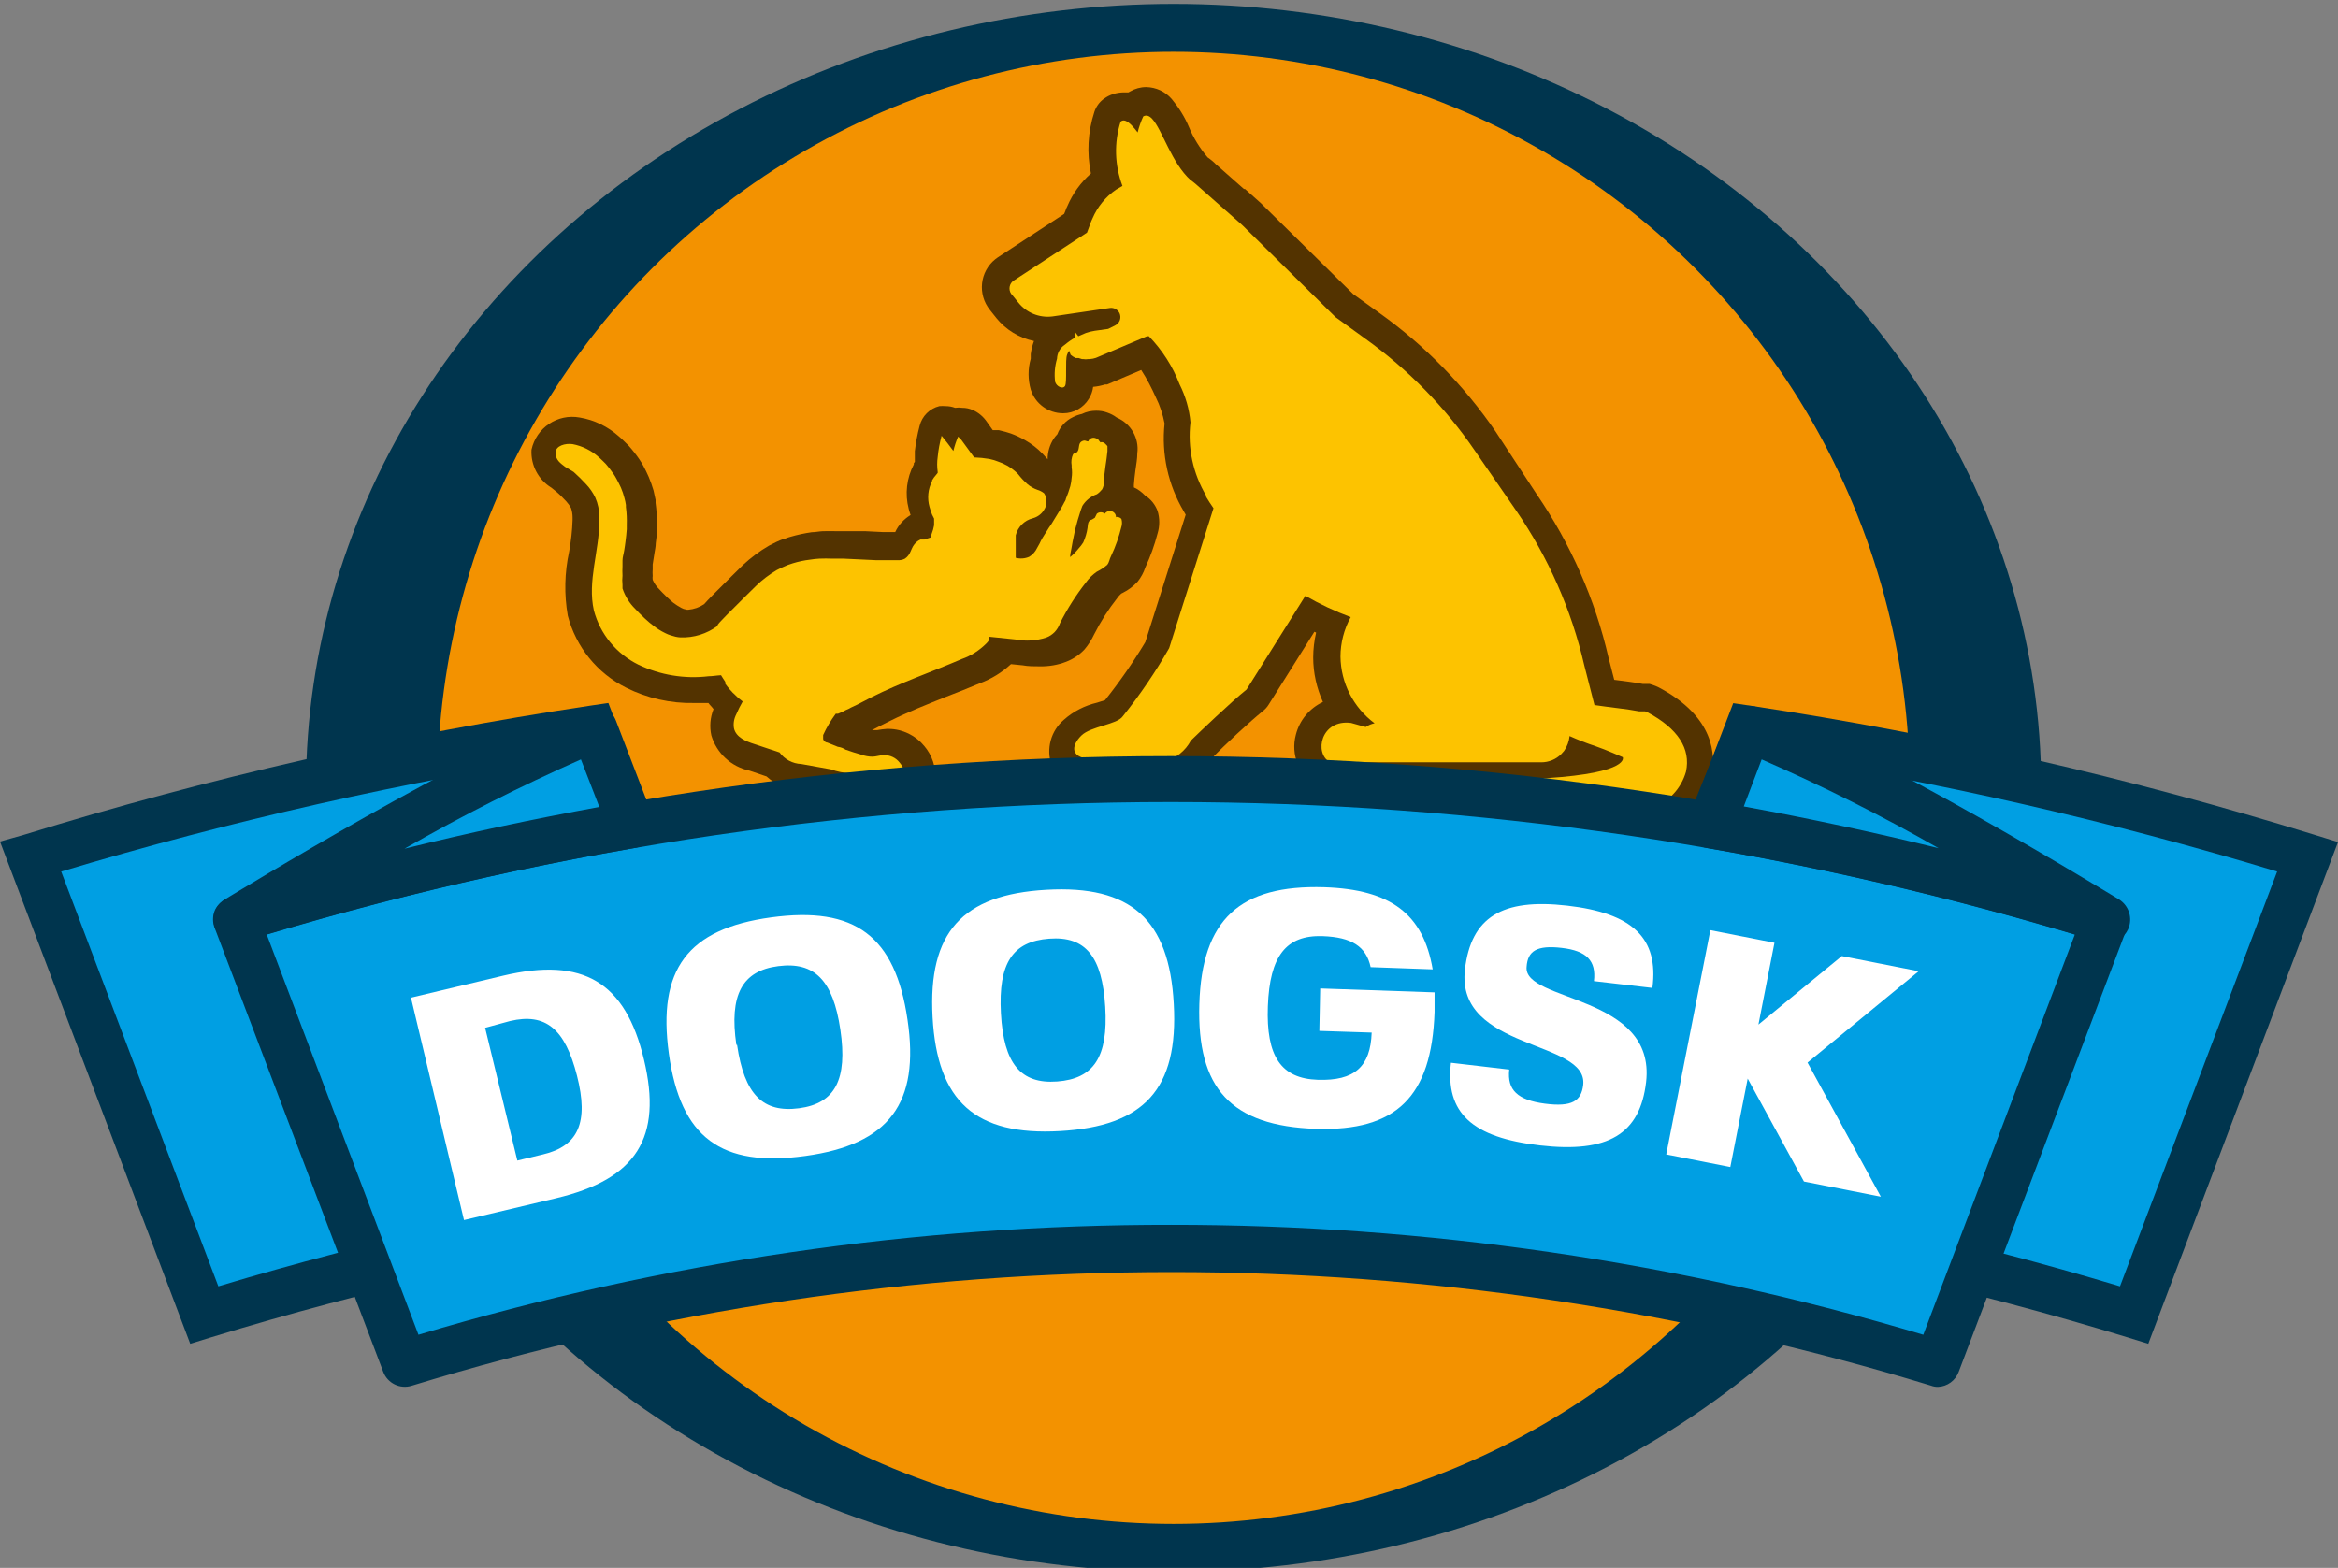 <?xml version="1.0" encoding="utf-8"?>
<!-- Generator: Adobe Illustrator 24.0.0, SVG Export Plug-In . SVG Version: 6.00 Build 0)  -->
<!DOCTYPE svg PUBLIC "-//W3C//DTD SVG 1.1//EN" "http://www.w3.org/Graphics/SVG/1.1/DTD/svg11.dtd">
<svg version="1.1" id="doogsk" xmlns="http://www.w3.org/2000/svg" xmlns:xlink="http://www.w3.org/1999/xlink" x="0px" y="0px"
	 viewBox="0 0 137.16 92" style="enable-background:new 0 0 137.16 92;" xml:space="preserve">
<rect x="0" y="0" width="137.16" height="92" fill="#808080" stroke="none"/>
<g id="midoogsk">
	<ellipse style="fill:#00354E;" cx="68.85" cy="46.23" rx="50.9" ry="46"/>
	<circle style="fill:#F39200;" cx="68.85" cy="46.23" r="43.19"/>
	<path style="fill:#533300;" d="M52.7,47.42c-0.75-0.04-1.49-0.14-2.22-0.31L50,47.02l0,0c-0.5-0.02-0.99-0.11-1.46-0.27l-1.63-0.3
		c-0.72-0.09-1.4-0.4-1.94-0.89l-1-0.34c-1.07-0.23-1.93-1.02-2.24-2.07c-0.11-0.51-0.07-1.05,0.13-1.54l-0.07-0.09l-0.17-0.19
		l-0.06-0.08h-0.83c-1.39,0.03-2.76-0.28-4-0.9c-1.7-0.85-2.94-2.39-3.42-4.22c-0.22-1.25-0.19-2.53,0.08-3.77
		c0.11-0.61,0.18-1.22,0.2-1.84v-0.16c0-0.19-0.03-0.37-0.09-0.55c-0.08-0.14-0.17-0.27-0.28-0.39c-0.18-0.19-0.36-0.38-0.56-0.55
		l0,0l-0.31-0.25c-0.77-0.47-1.22-1.33-1.17-2.23c0.28-1.29,1.53-2.13,2.83-1.89c0.85,0.14,1.65,0.53,2.29,1.1l0.15,0.13l0.42,0.41
		c0.13,0.14,0.24,0.28,0.35,0.42c0.19,0.24,0.37,0.5,0.52,0.77c0.11,0.2,0.22,0.43,0.32,0.66c0.11,0.26,0.2,0.52,0.28,0.79
		l0.12,0.55v0.18c0.06,0.44,0.09,0.88,0.08,1.32c0,0.1,0,0.19,0,0.29c-0.01,0.25-0.03,0.51-0.07,0.76l0,0c0,0.2-0.05,0.4-0.08,0.6
		l-0.1,0.64c0,0.09,0,0.19,0,0.28c-0.01,0.13-0.01,0.26,0,0.39c-0.01,0.08-0.01,0.15,0,0.23l0,0c0.09,0.21,0.22,0.4,0.39,0.56
		l0.18,0.19l0.06,0.06c0.17,0.18,0.32,0.31,0.45,0.43l0.13,0.11c0.15,0.11,0.3,0.21,0.47,0.3l0.13,0.06l0.2,0.05h0.07
		c0.34-0.03,0.66-0.14,0.94-0.33l0.2-0.22l0.29-0.3l1.1-1.1l0.69-0.68c0.46-0.43,0.97-0.81,1.52-1.13c0.28-0.15,0.57-0.29,0.87-0.4
		h0.05c0.11-0.05,0.22-0.09,0.34-0.12c0.41-0.12,0.83-0.21,1.25-0.27l0,0c0.21,0,0.42-0.05,0.65-0.06s0.54,0,0.85,0h0.73h0.91
		l1,0.05h0.76c0.19-0.42,0.51-0.76,0.9-1c-0.04-0.12-0.08-0.24-0.11-0.36c-0.23-0.88-0.12-1.81,0.3-2.61l0,0l0,0l0,0v-0.07
		l0.06-0.08c0-0.2,0-0.41,0-0.63c0.06-0.5,0.15-0.99,0.28-1.48c0.14-0.57,0.59-1.02,1.16-1.16c0.12-0.01,0.24-0.01,0.36,0
		c0.19,0,0.38,0.03,0.56,0.1c0.14-0.02,0.28-0.02,0.42,0c0.21,0,0.42,0.04,0.62,0.13c0.34,0.15,0.62,0.39,0.83,0.7l0.34,0.48h0.35
		l0,0l0.4,0.1l0.32,0.1c0.13,0.05,0.26,0.1,0.39,0.16c0.15,0.07,0.3,0.15,0.44,0.23c0.37,0.21,0.71,0.47,1,0.77l0.26,0.28l0.06,0.07
		c0-0.43,0.12-0.84,0.35-1.2c0.07-0.1,0.14-0.19,0.22-0.27c0.16-0.44,0.49-0.8,0.91-1c0.17-0.09,0.35-0.15,0.53-0.19
		c0.26-0.13,0.55-0.19,0.84-0.19c0.22,0,0.44,0.03,0.65,0.11c0.2,0.07,0.38,0.16,0.55,0.29c0.83,0.35,1.33,1.21,1.21,2.1
		c0,0.32-0.06,0.64-0.11,1s-0.07,0.57-0.09,0.85v0.15c0.25,0.11,0.47,0.28,0.66,0.48c0.34,0.21,0.59,0.53,0.73,0.9
		c0.13,0.43,0.13,0.89,0,1.32c-0.18,0.69-0.42,1.36-0.72,2l0,0c-0.1,0.3-0.25,0.58-0.45,0.83c-0.25,0.27-0.54,0.49-0.86,0.65
		l-0.1,0.05c-0.09,0.08-0.17,0.17-0.24,0.27c-0.52,0.66-0.97,1.37-1.35,2.12c-0.15,0.32-0.34,0.62-0.57,0.89
		c-0.3,0.32-0.66,0.56-1.07,0.72c-0.49,0.19-1.02,0.28-1.55,0.27c-0.35,0-0.68,0-1-0.06l-0.69-0.07c-0.53,0.49-1.15,0.87-1.82,1.12
		c-0.66,0.28-1.32,0.54-2,0.8c-1.14,0.46-2.21,0.88-3.25,1.4l-0.54,0.27l-0.54,0.28h0.07h0.16h0.08c0.19-0.03,0.37-0.06,0.56-0.07
		h0.11c0.81,0.01,1.57,0.38,2.08,1c0.47,0.55,0.71,1.27,0.65,2c-0.01,0.17-0.05,0.34-0.12,0.49C54.39,47.05,53.56,47.52,52.7,47.42z
		"/>
	<path style="fill:#533300;" d="M91.98,49.49h-1.19c-7.18-0.17-7.55-1.05-7.85-1.75c-0.2-0.46-0.17-0.98,0.06-1.42h-5
		c-0.26,0-0.52-0.07-0.75-0.2c-1.04-0.61-1.54-1.84-1.23-3c0.21-0.85,0.8-1.56,1.59-1.93c-0.37-0.82-0.57-1.71-0.57-2.61
		c0-0.49,0.06-0.98,0.17-1.46l-0.1-0.05l-2.68,4.27c-0.09,0.15-0.21,0.28-0.35,0.39c-0.72,0.58-2.26,2-3,2.78
		c-0.54,0.87-1.4,1.49-2.39,1.74c-0.11,0.01-0.21,0.01-0.32,0l-1.94,0.06c-0.23,0.02-0.45,0.02-0.68,0h-1.31
		c-1.79,0-2.48-0.77-2.75-1.42c-0.33-0.95-0.04-2.01,0.73-2.66c0.55-0.49,1.22-0.83,1.94-1l0.47-0.15c0.86-1.08,1.65-2.22,2.36-3.4
		l2.37-7.48l-0.11-0.19c-0.92-1.55-1.32-3.36-1.13-5.16c-0.1-0.53-0.27-1.05-0.51-1.53c-0.25-0.56-0.53-1.1-0.86-1.61l-2,0.85h-0.12
		c-0.23,0.07-0.46,0.12-0.7,0.14l0,0c-0.03,0.25-0.12,0.49-0.25,0.7c-0.32,0.53-0.89,0.85-1.51,0.85c-0.87,0-1.64-0.56-1.9-1.39
		c-0.17-0.59-0.17-1.22,0-1.81v-0.27c0.03-0.26,0.1-0.52,0.19-0.77c-0.87-0.18-1.65-0.66-2.21-1.35l-0.38-0.48
		c-0.73-0.91-0.59-2.24,0.32-2.97c0.05-0.04,0.1-0.08,0.15-0.11l3.89-2.55l0.07-0.17c0.03-0.1,0.07-0.2,0.12-0.29
		c0.31-0.73,0.78-1.38,1.38-1.91c-0.25-1.2-0.18-2.44,0.2-3.61c0.1-0.31,0.3-0.59,0.57-0.78c0.33-0.24,0.72-0.36,1.13-0.37h0.3
		l0.11-0.06c0.28-0.16,0.6-0.25,0.93-0.25c0.58,0.01,1.12,0.26,1.5,0.7c0.41,0.49,0.75,1.03,1,1.62c0.27,0.66,0.65,1.27,1.11,1.81
		l0.09,0.06c0.13,0.1,0.26,0.2,0.37,0.32l1.61,1.42l0.06,0.05h0.06l0.94,0.84l0.06,0.06l5.35,5.27l1.54,1.11
		c2.66,1.9,4.96,4.25,6.81,6.95L90.15,29c1.99,2.91,3.43,6.17,4.22,9.61l0.33,1.28c0.62,0.08,1.21,0.15,1.67,0.24h0.06h0.23h0.11
		l0.19,0.06c0.12,0.04,0.24,0.09,0.36,0.15c3.29,1.74,3.34,4,3.08,5.21c-0.36,1.48-1.43,2.69-2.86,3.22
		C97.18,49,96.06,49.49,91.98,49.49z"/>
	<path style="fill:#FDC300;" d="M33.65,27.69L33.65,27.69c0.26,0.23,0.5,0.47,0.73,0.72c0.22,0.23,0.4,0.49,0.54,0.78
		c0.16,0.36,0.24,0.75,0.24,1.15v0.22c0,1.77-0.71,3.54-0.32,5.26c0.37,1.39,1.32,2.54,2.61,3.18c1.28,0.61,2.71,0.85,4.12,0.68
		c0.24,0,0.48-0.05,0.73-0.06c0.08,0.13,0.16,0.26,0.25,0.39l0,0v0.06v0.05l0,0l0.11,0.15l0,0l0.13,0.16l0.14,0.15l0,0l0.06,0.07
		l0.09,0.08l0.07,0.07l0.18,0.17l0.08,0.06l0,0l0.16,0.13l0,0c-0.14,0.24-0.27,0.5-0.38,0.76c-0.13,0.25-0.18,0.54-0.13,0.82
		c0.12,0.52,0.69,0.76,1.2,0.92l1.47,0.49c0.3,0.41,0.77,0.66,1.28,0.68l1.72,0.31c0.38,0.14,0.79,0.22,1.2,0.23h0.14
		c1,0.18,2.81,0.63,3,0.21c0.02-0.3-0.09-0.6-0.29-0.83c-0.22-0.29-0.57-0.45-0.93-0.44c-0.23,0-0.45,0.09-0.67,0.09
		c-0.21,0-0.43-0.04-0.63-0.11c-0.31-0.09-0.63-0.19-0.94-0.3c-0.14-0.09-0.29-0.15-0.46-0.17l-0.62-0.25c-0.1,0-0.22-0.1-0.24-0.21
		v-0.23c0.2-0.44,0.45-0.86,0.74-1.25l0,0h0.08l0,0h0.05l0.32-0.14l0.13-0.07c0.11-0.04,0.21-0.09,0.31-0.15l0,0l0,0l0.36-0.17l0,0
		l0.85-0.44c1.71-0.86,3.53-1.48,5.29-2.24c0.55-0.19,1.04-0.51,1.45-0.92l0.08-0.09l0.06-0.08V37.5l0,0v-0.06v-0.08l1.55,0.16
		c0.61,0.12,1.23,0.08,1.82-0.11c0.19-0.07,0.35-0.18,0.49-0.32c0.14-0.15,0.25-0.33,0.32-0.53c0.43-0.85,0.94-1.65,1.53-2.4
		c0.17-0.24,0.38-0.44,0.62-0.61c0.22-0.11,0.42-0.24,0.61-0.4c0.13-0.15,0.14-0.36,0.23-0.52c0.27-0.56,0.47-1.15,0.62-1.76
		c0.03-0.12,0.03-0.26,0-0.38c0-0.1-0.25-0.2-0.33-0.14c0.01-0.2-0.15-0.36-0.35-0.37c-0.12,0-0.24,0.06-0.31,0.16
		c-0.13-0.11-0.33-0.11-0.46,0l-0.12,0.24l-0.16,0.1c-0.25,0.06-0.24,0.25-0.27,0.5c-0.04,0.29-0.13,0.58-0.25,0.85
		c-0.08,0.13-0.17,0.24-0.27,0.35c-0.15,0.19-0.32,0.36-0.5,0.51c0-0.18,0.05-0.35,0.08-0.53s0.09-0.52,0.15-0.78l0.06-0.29
		c0.1-0.39,0.21-0.78,0.34-1.17l0.09-0.24c0.2-0.32,0.5-0.56,0.85-0.68c0.12-0.08,0.22-0.18,0.31-0.29c0.07-0.13,0.1-0.27,0.11-0.42
		c0-0.61,0.15-1.22,0.2-1.82v-0.29c0,0-0.22-0.32-0.41-0.22c-0.14-0.15-0.09-0.19-0.28-0.25c-0.17-0.07-0.36,0.01-0.43,0.17
		c0,0.01,0,0.01-0.01,0.02c-0.13,0-0.18-0.11-0.38,0s-0.13,0.37-0.22,0.55s-0.2,0.09-0.29,0.21c-0.09,0.2-0.12,0.43-0.08,0.65v0.12
		c0.03,0.2,0.03,0.4,0,0.6c-0.01,0.17-0.04,0.34-0.08,0.5c-0.07,0.25-0.16,0.5-0.26,0.74c0,0.09-0.09,0.18-0.13,0.28l-0.12,0.22
		c-0.19,0.33-0.4,0.64-0.61,1c-0.09,0.12-0.17,0.25-0.25,0.38s-0.18,0.27-0.26,0.41s-0.12,0.22-0.17,0.33l-0.15,0.27
		c-0.1,0.21-0.26,0.39-0.46,0.51c-0.25,0.11-0.53,0.13-0.79,0.06v-0.1v-0.24v-0.11c0-0.11,0-0.23,0-0.34s0-0.35,0-0.53
		c0.12-0.49,0.51-0.88,1-1c0.26-0.07,0.49-0.23,0.64-0.46c0.06-0.09,0.11-0.19,0.14-0.29c0.02-0.13,0.02-0.25,0-0.38
		c0-0.12-0.05-0.24-0.12-0.34l0,0c-0.12-0.09-0.25-0.16-0.39-0.2c-0.22-0.08-0.42-0.19-0.59-0.34c-0.2-0.18-0.38-0.37-0.54-0.58
		c-0.18-0.19-0.39-0.35-0.62-0.49l-0.3-0.15l-0.26-0.1L58.32,27l-0.28-0.07c-0.29-0.05-0.59-0.08-0.89-0.09l-0.19-0.26l0,0l0,0
		l-0.57-0.78l-0.18-0.18c-0.12,0.27-0.21,0.55-0.28,0.84c-0.22-0.3-0.45-0.6-0.69-0.89c-0.11,0.41-0.19,0.83-0.23,1.25
		c-0.04,0.29-0.04,0.57,0,0.86v0.07l-0.22,0.27l0,0l-0.11,0.17v0.05c-0.24,0.46-0.29,1-0.15,1.5l0.07,0.23l0.08,0.22l0.12,0.24v0.1
		v0.12v0.17l-0.06,0.26c-0.05,0.16-0.11,0.31-0.15,0.46l-0.18,0.06l-0.17,0.06h-0.09l0,0h-0.06H54l-0.13,0.07
		c-0.17,0.11-0.3,0.28-0.38,0.47l-0.07,0.16c-0.07,0.17-0.18,0.32-0.33,0.42c-0.13,0.07-0.28,0.1-0.43,0.09c-0.27,0-0.53,0-0.8,0
		h-0.48l-1.89-0.09h-0.66c-0.25-0.01-0.51-0.01-0.76,0c-0.18,0.01-0.37,0.03-0.55,0.06c-0.34,0.04-0.67,0.11-1,0.21l-0.3,0.1
		c-0.22,0.09-0.44,0.19-0.65,0.3c-0.44,0.26-0.85,0.57-1.21,0.92l-0.65,0.64l-0.41,0.41l-0.69,0.69l-0.26,0.27
		c-0.09,0.09-0.17,0.18-0.25,0.28v0.06c-0.63,0.47-1.4,0.71-2.19,0.68c-0.19-0.01-0.38-0.06-0.56-0.12c-0.1-0.03-0.2-0.07-0.3-0.12
		c-0.27-0.13-0.53-0.29-0.76-0.48l-0.19-0.15c-0.19-0.16-0.37-0.33-0.54-0.5l-0.07-0.07l-0.22-0.23c-0.34-0.33-0.6-0.75-0.75-1.2
		v-0.22c-0.02-0.18-0.02-0.35,0-0.53c-0.01-0.18-0.01-0.37,0-0.55c0-0.12,0-0.23,0-0.34l0,0c0-0.2,0.07-0.39,0.1-0.59
		s0.06-0.37,0.08-0.56s0.06-0.46,0.07-0.69v-0.24c0.01-0.35,0-0.71-0.05-1.06v-0.12c-0.02-0.14-0.05-0.28-0.09-0.42
		c-0.05-0.2-0.12-0.4-0.2-0.59c-0.08-0.17-0.16-0.34-0.25-0.5c-0.11-0.21-0.24-0.4-0.39-0.59c-0.08-0.1-0.16-0.21-0.25-0.31
		S35.31,27,35.2,26.89l-0.08-0.07c-0.43-0.39-0.96-0.65-1.53-0.76c-0.42-0.06-1,0.09-1,0.51s0.29,0.61,0.56,0.82L33.65,27.69z"/>
	<path style="fill:#FDC300;" d="M66.45,44.73l1.88-0.06c0.66-0.17,1.21-0.61,1.53-1.21l0.08-0.08c0.41-0.4,2.29-2.2,3.19-2.92l3.45-5.5
		c0.85,0.49,1.74,0.91,2.66,1.25c-0.39,0.71-0.6,1.51-0.6,2.32c0.02,1.54,0.76,2.99,2,3.91c-0.19,0.04-0.36,0.11-0.52,0.22
		l-0.86-0.24c-1.76-0.23-2.2,1.78-1.23,2.31h12.39c0.44,0,0.86-0.17,1.17-0.48l0.17-0.19c0.18-0.26,0.29-0.56,0.32-0.87
		c0.51,0.23,1,0.42,1.54,0.6s1.58,0.64,1.58,0.64s0.47,0.91-4.46,1.23c-1.3-0.03-2.61,0.05-3.9,0.23c-0.93,0.06-1.8,0.47-2.44,1.14
		c-0.36,0.39,3,0.8,6.43,0.88c2.53,0.06,5.08-0.06,6.08-0.51c0.98-0.33,1.72-1.13,2-2.12c0.29-1.35-0.47-2.53-2.27-3.49l-0.13-0.05
		H96.4h-0.06h-0.18l0,0c-0.64-0.13-1.7-0.23-2.62-0.37l-0.6-2.34c-0.75-3.25-2.11-6.33-4-9.08l-2.42-3.51
		c-1.74-2.55-3.92-4.77-6.43-6.57l-1.74-1.26l-5.43-5.36l-0.14-0.13l-0.84-0.74l-0.08-0.07l-1.7-1.5l-0.17-0.14l0,0l-0.14-0.1
		c-1.12-1-1.66-2.95-2.26-3.6c-0.17-0.18-0.34-0.24-0.52-0.14c-0.14,0.3-0.25,0.62-0.33,0.94c-0.4-0.53-0.75-0.85-1-0.63
		c-0.39,1.23-0.35,2.56,0.11,3.77l-0.38,0.22c-0.61,0.42-1.09,1.01-1.38,1.69L64.01,13l-0.24,0.65l-4.31,2.82
		c-0.25,0.17-0.31,0.52-0.14,0.77c0.01,0.01,0.01,0.02,0.02,0.02l0.14,0.17l0.25,0.31c0.48,0.61,1.23,0.92,2,0.83l3.39-0.5
		c0.23-0.03,0.46,0.1,0.56,0.31l0,0c0.12,0.27,0.01,0.58-0.25,0.71l-0.42,0.21l-0.79,0.11l0,0c-0.18,0.03-0.35,0.07-0.52,0.13
		l-0.44,0.19l-0.17-0.22v0.29c-0.22,0.12-0.43,0.27-0.62,0.43c-0.28,0.18-0.45,0.49-0.46,0.82c-0.13,0.44-0.17,0.9-0.11,1.36
		c0.09,0.28,0.45,0.44,0.58,0.24s0-1.53,0.12-1.83c0.03-0.09,0.07-0.17,0.12-0.24l0.09,0.24l0,0c0.09,0.08,0.19,0.14,0.3,0.19h0.09
		h0.08l0.19,0.06h0.06c0.11,0.02,0.22,0.02,0.33,0h0.08c0.12-0.01,0.24-0.03,0.35-0.07l3-1.27h0.11c0.78,0.81,1.4,1.77,1.8,2.82
		c0.35,0.7,0.57,1.45,0.64,2.23c-0.18,1.5,0.15,3.01,0.92,4.31v0.07c0.14,0.23,0.28,0.45,0.43,0.66l-2.6,8.21
		c-0.8,1.4-1.71,2.74-2.72,4c-0.33,0.49-1.87,0.58-2.43,1.13s-0.82,1.4,0.91,1.4l1.39-0.05C65.96,44.63,66.2,44.7,66.45,44.73z"/>
	<path style="fill:#009FE3;" d="M102.6,42.74c11.09,1.69,22.04,4.2,32.75,7.51l-10.19,26.91c-36.89-11.36-76.33-11.36-113.22,0L1.75,50.25
		c10.79-3.34,21.83-5.86,33-7.54l2.18,5.69l4.66,5.15l52.33,0.39l6.41-5.54L102.6,42.74z"/>
	<path style="fill:#00354E;" d="M126.03,78.85l-1.23-0.38c-36.63-11.22-75.78-11.22-112.41,0l-1.23,0.38L0,49.38L1.35,49
		c10.88-3.36,21.99-5.9,33.25-7.59l1.09-0.16l2.48,6.48l4.1,4.51l51.21,0.39l5.76-5l2.44-6.37l1.09,0.16
		c11.17,1.69,22.2,4.22,33,7.56l1.39,0.43L126.03,78.85z M3.59,51.14l9.22,24.34c36.38-10.95,75.18-10.95,111.56,0l9.22-24.34
		c-9.87-2.99-19.93-5.28-30.11-6.87l-1.9,5l-7.05,6.11l-53.45-0.41l-5.24-5.78l-1.88-4.91C23.69,45.86,13.54,48.15,3.59,51.14z"/>
	<path style="fill:#009FE3;" d="M113.69,80c-29.3-9.03-60.63-9.03-89.93,0c-3.29-8.67-6.57-17.33-9.86-26c28.01-8.63,57.65-10.53,86.53-5.55
		c7.82,1.35,15.55,3.2,23.13,5.55L113.69,80z"/>
	<path style="fill:#00354E;" d="M113.69,81.38c-0.14,0-0.27-0.02-0.4-0.07c-29.04-8.89-60.09-8.89-89.13,0c-0.69,0.22-1.43-0.14-1.68-0.82
		l-9.87-26c-0.15-0.35-0.15-0.74,0-1.09c0.16-0.34,0.47-0.6,0.83-0.7c35.98-11.11,74.48-11.11,110.46,0
		c0.36,0.11,0.65,0.36,0.82,0.7c0.17,0.34,0.19,0.74,0.05,1.09l-9.86,26C114.72,81.01,114.24,81.36,113.69,81.38z M68.69,71.87
		c14.95-0.01,29.82,2.16,44.14,6.45l8.89-23.48c-34.6-10.37-71.47-10.37-106.07,0l8.9,23.48c14.33-4.29,29.22-6.47,44.18-6.45H68.69
		z"/>
	<path style="fill:#009FE3;" d="M100.43,48.41c7.82,1.36,15.54,3.23,23.12,5.59c0,0-14.26-8.77-21-11.17L100.43,48.41z"/>
	<path style="fill:#00354E;" d="M123.55,55.32c-0.14,0-0.27-0.02-0.4-0.06c-7.54-2.32-15.22-4.16-23-5.5c-0.42-0.06-0.79-0.31-1-0.68
		c-0.21-0.35-0.24-0.78-0.09-1.16l2.29-5.62c0.26-0.7,1.04-1.06,1.74-0.8c6.77,2.42,20.64,10.93,21.23,11.28
		c0.58,0.37,0.81,1.11,0.53,1.74C124.62,55.03,124.11,55.34,123.55,55.32z M102.3,47.32c3.83,0.7,7.65,1.52,11.43,2.45
		c-3.36-1.92-6.83-3.66-10.38-5.21L102.3,47.32z"/>
	<path style="fill:#009FE3;" d="M37.02,48.41C29.2,49.77,21.47,51.64,13.89,54c0,0,14.26-8.77,21-11.17L37.02,48.41z"/>
	<path style="fill:#00354E;" d="M13.9,55.32c-0.76,0-1.37-0.61-1.38-1.36c0-0.48,0.25-0.93,0.66-1.18c0.59-0.35,14.46-8.86,21.22-11.28
		c0.7-0.26,1.48,0.1,1.74,0.8l2.16,5.62c0.15,0.38,0.12,0.81-0.09,1.16c-0.21,0.37-0.58,0.62-1,0.68c-7.78,1.34-15.46,3.18-23,5.5
		C14.11,55.29,14.01,55.31,13.9,55.32z M34.08,44.56c-3.54,1.57-6.99,3.31-10.35,5.24c3.78-0.94,7.6-1.75,11.43-2.45L34.08,44.56z"
		/>
	<path style="fill:#FFFFFF;" d="M32.62,70.31l-5.4,1.28l-3.11-13.05l5.41-1.29c4.69-1.11,7.17,0.36,8.26,4.93S37.35,69.19,32.62,70.31z
		 M28.46,60.31l1.89,7.79l1.5-0.36c2.08-0.49,2.7-1.88,2-4.62s-1.83-3.7-3.92-3.21L28.46,60.31z"/>
	<path style="fill:#FFFFFF;" d="M53.24,59.83c0.73,4.91-1.07,7.32-6,8s-7.32-1.07-8-6s1.08-7.33,6-8S52.52,54.92,53.24,59.83z M43.24,61.31
		c0.43,2.92,1.52,4,3.64,3.72s2.85-1.7,2.42-4.61s-1.52-4-3.64-3.73s-2.89,1.69-2.46,4.62H43.24z"/>
	<path style="fill:#FFFFFF;" d="M68.86,58.9c0.28,5-1.73,7.19-6.68,7.47s-7.2-1.73-7.47-6.69s1.73-7.19,6.68-7.47S68.59,53.94,68.86,58.9z
		 M58.72,59.46c0.16,2.95,1.16,4.16,3.3,4s3-1.43,2.82-4.38s-1.15-4.16-3.29-4S58.56,56.51,58.72,59.46z"/>
	<path style="fill:#FFFFFF;" d="M77.45,58l6.71,0.23v1.15c-0.17,5-2.26,7-6.95,6.86c-5-0.17-7-2.37-6.85-7.33s2.37-7,7.33-6.85
		c3.91,0.13,5.81,1.58,6.36,4.82l-3.64-0.13c-0.26-1.21-1.11-1.76-2.82-1.82c-2.14-0.07-3.1,1.16-3.21,4.11s0.78,4.25,2.93,4.32
		s3.09-0.76,3.16-2.77l-3.07-0.1L77.45,58z"/>
	<path style="fill:#FFFFFF;" d="M96.57,63.49c-0.36,3.06-2.22,4.18-6.22,3.72s-5.56-1.91-5.23-4.85l3.42,0.4c-0.13,1.2,0.49,1.79,2.09,2
		s2.14-0.16,2.25-1.1c0.3-2.66-7.48-2-6.94-6.77c0.36-3.07,2.17-4.19,6-3.75s5.38,1.9,5,4.83l-3.43-0.4
		c0.14-1.2-0.43-1.78-1.89-1.95s-2,0.18-2.06,1.11C89.35,58.8,97.16,58.35,96.57,63.49z"/>
	<polygon style="fill:#FFFFFF;" points="103.16,60.12 108.05,56.1 112.56,56.99 106.04,62.35 110.34,70.22 105.83,69.33 102.53,63.29 
		101.51,68.48 97.75,67.74 100.34,54.58 104.1,55.32 	"/>
</g>
</svg>
